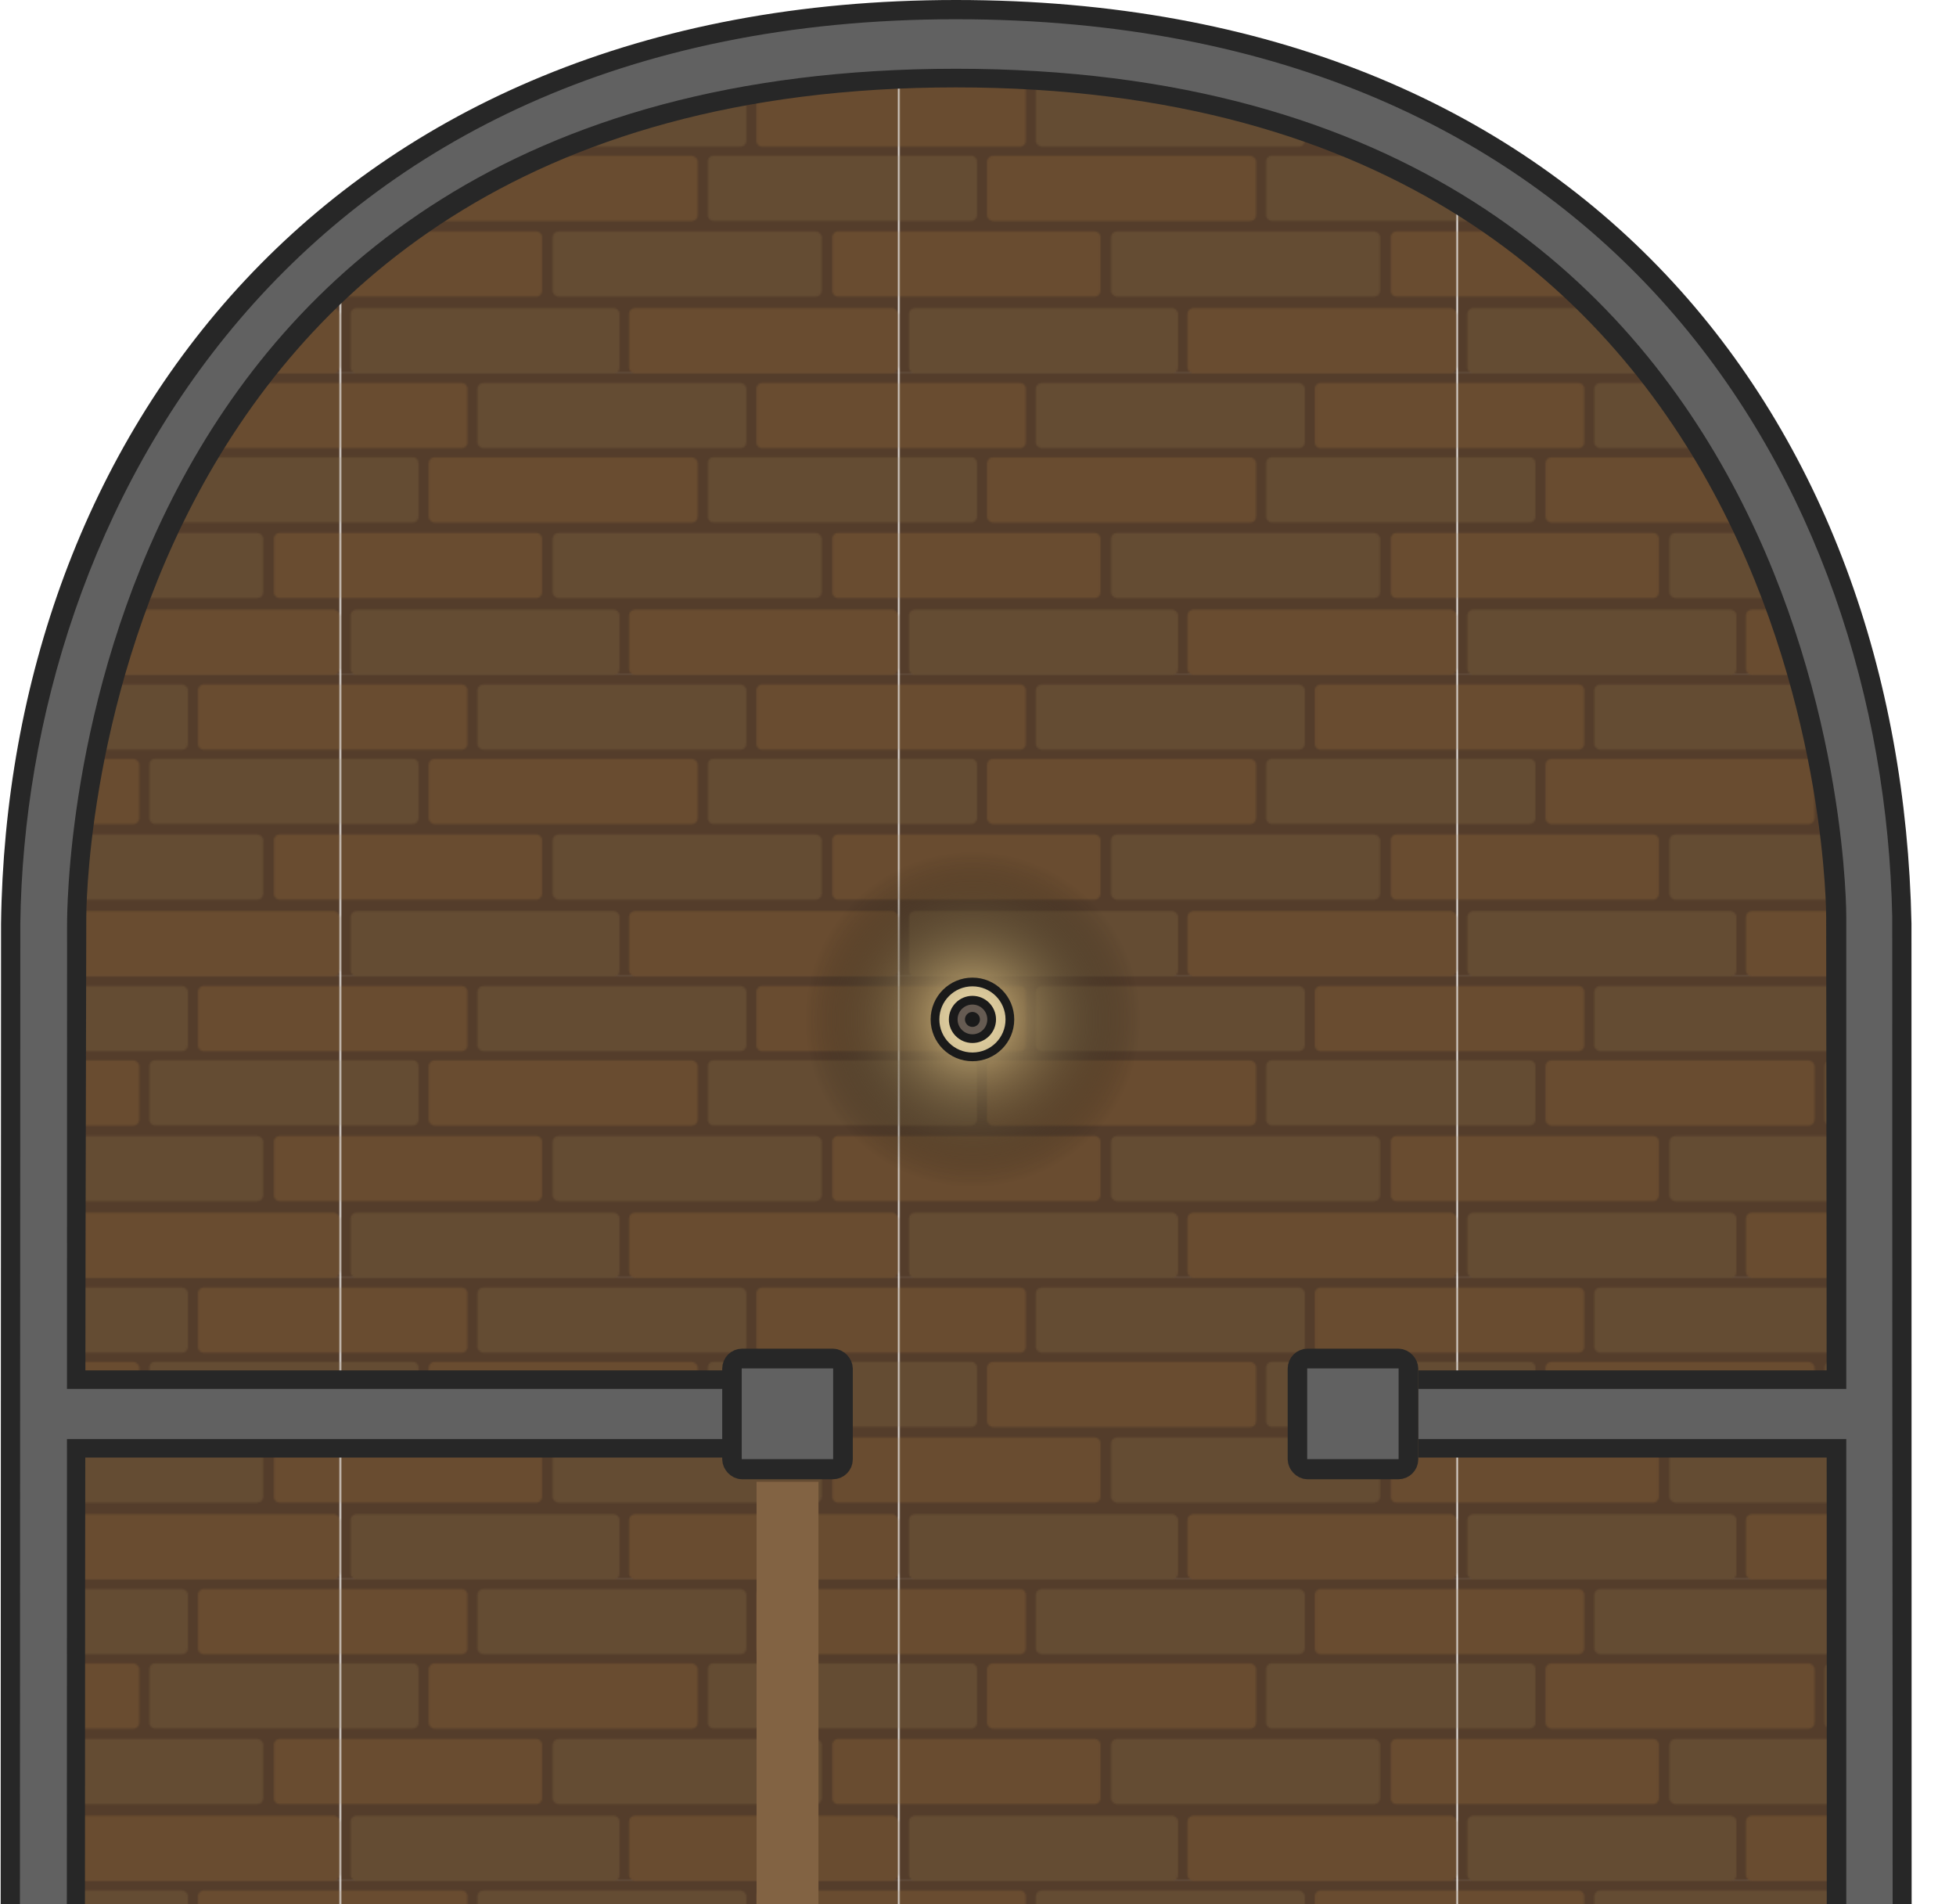 <svg xmlns="http://www.w3.org/2000/svg" xmlns:xlink="http://www.w3.org/1999/xlink" width="897.581" height="873.528" viewBox="0 0 237.485 231.121"><defs><pattern xlink:href="#a" id="c" x="0" y="0" patternTransform="matrix(.2 0 0 .2 304.618 574.842)" preserveAspectRatio="xMidYMid"/><pattern id="a" width="338.127" height="182.912" patternTransform="translate(245 644)" patternUnits="userSpaceOnUse" preserveAspectRatio="xMidYMid"><path d="M0 0v182.912h338.127V0Z" style="fill:#543d2b;fill-opacity:1;stroke-width:5.129;paint-order:markers stroke fill"/><rect width="39.616" height="163.381" x="-136.367" y="-291.733" rx="3.602" ry="3.602" style="fill:#644c33;fill-opacity:1;stroke-width:1.54;paint-order:markers stroke fill" transform="scale(1 -1)rotate(90)"/><rect width="39.616" height="163.381" x="-90.502" y="-216.462" rx="3.602" ry="3.602" style="fill:#694c30;fill-opacity:1;stroke-width:1.54;paint-order:markers stroke fill" transform="scale(1 -1)rotate(90)"/><rect width="39.616" height="163.381" x="-45.341" y="-246.04" rx="3.602" ry="3.602" style="fill:#644c33;fill-opacity:1;stroke-width:1.54;paint-order:markers stroke fill" transform="scale(1 -1)rotate(90)"/><rect width="39.616" height="163.381" x="-182.912" y="-338.127" rx="3.602" ry="3.602" style="fill:#694c30;fill-opacity:1;stroke-width:1.54;paint-order:markers stroke fill" transform="scale(1 -1)rotate(90)"/><rect width="39.616" height="163.381" x="-182.912" y="-169.083" rx="3.602" ry="3.602" style="fill:#644c33;fill-opacity:1;stroke-width:1.54;paint-order:markers stroke fill" transform="scale(1 -1)rotate(90)"/><path d="M0 5.725v39.617h73.05a3.595 3.595 0 0 0 3.602-3.604V9.326a3.593 3.593 0 0 0-3.601-3.601zm255.648.001a3.593 3.593 0 0 0-3.601 3.602V41.74a3.593 3.593 0 0 0 3.601 3.602h82.479V5.726Z" style="fill:#694c30;fill-opacity:1;stroke-width:1.54;paint-order:markers stroke fill"/><path d="M0 50.828v39.615h43.395a3.593 3.593 0 0 0 3.601-3.601V54.43a3.593 3.593 0 0 0-3.601-3.602zm226.148-.058a3.593 3.593 0 0 0-3.601 3.602v32.412a3.595 3.595 0 0 0 3.601 3.603h111.979V50.77Z" style="fill:#644c33;fill-opacity:1;stroke-width:1.54;paint-order:markers stroke fill"/><path d="M0 96.727v39.617h118.332a3.595 3.595 0 0 0 3.602-3.604v-32.412a3.593 3.593 0 0 0-3.602-3.602zm301.754.011a3.593 3.593 0 0 0-3.602 3.602v32.412a3.595 3.595 0 0 0 3.602 3.603h36.373V96.738Z" style="fill:#694c30;fill-opacity:1;stroke-width:1.54;paint-order:markers stroke fill"/></pattern><radialGradient xlink:href="#b" id="e" cx="106.129" cy="-26.285" r="30.605" fx="106.129" fy="-26.285" gradientTransform="translate(35.376 -8.762)scale(.667)" gradientUnits="userSpaceOnUse"/><linearGradient id="b"><stop offset="0" style="stop-color:#e5c889;stop-opacity:1"/><stop offset="1" style="stop-color:#000;stop-opacity:0"/></linearGradient></defs><path d="M286.362 72.48v308.292H65.784V72.481c0-7.272-2.454-123.524 110.289-123.524S286.362 65.216 286.362 72.48" style="fill:url(#c);fill-opacity:1;stroke:none;stroke-width:3.272;stroke-linecap:round;stroke-linejoin:round;stroke-dasharray:none" transform="translate(-59.796 56.092)"/><g style="display:inline"><path d="M22.065 306.075h27.542v25.948H22.065z" style="fill:#4d4d4d;stroke-width:.482;stroke-opacity:.576;paint-order:markers stroke fill;stop-color:#000" transform="translate(66.772 130.219)"/><path d="M23.387 307.542H47.96v23.151H23.387z" style="display:inline;fill:#666;stroke-width:.43;stroke-opacity:.576;paint-order:markers stroke fill;stop-color:#000" transform="translate(66.772 130.219)"/></g><g style="display:inline"><path d="M49.405 306.176h27.542v25.948H49.405z" style="display:inline;fill:#4d4d4d;stroke-width:.482;stroke-opacity:.576;paint-order:markers stroke fill;stop-color:#000" transform="translate(66.772 130.116)"/><path d="M50.728 307.643h24.573v23.151H50.728z" style="display:inline;fill:#666;stroke-width:.43;stroke-opacity:.576;paint-order:markers stroke fill;stop-color:#000" transform="translate(66.772 130.116)"/></g><path d="M443.64-138.977c-76.245 0-115.181 53.238-115.938 112.128l-.127 324.775h10.361c0-98.594-.17-226.96.116-325.553 0 0-.523-100.741 105.589-100.741S549.297-27.627 549.297-27.627c.174 108.517-.028 217.04.047 325.557h10.362l-.052-324.779c-1.235-60.775-39.767-112.128-116.013-112.128" style="fill:#272727;fill-opacity:1;fill-rule:evenodd;stroke:none;stroke-width:.265;stroke-linecap:round;stroke-linejoin:round;stroke-miterlimit:29" transform="translate(-327.575 138.977)"/><path d="M443.64-136.642c-81.046 0-112.965 60.537-113.598 109.793l-.127 322.516h5.686s.116-214.088.116-322.262c0-3.092-.11-104.037 107.924-104.037 108.78 0 108.098 103.005 108.098 103.005v153.105h5.632c0-109.06-.052-44.762-.052-153.105-1.063-52.303-33.93-109.015-113.678-109.015" style="fill:#616161;fill-opacity:1;fill-rule:evenodd;stroke:none;stroke-width:.265;stroke-linecap:round;stroke-linejoin:round;stroke-miterlimit:29" transform="translate(-327.575 138.977)"/><path d="M67.882 370.232h81.73v10.583h-81.73Z" style="fill:#272727;fill-opacity:1;fill-rule:evenodd;stroke:none;stroke-width:.205;stroke-linecap:round;stroke-linejoin:round;stroke-miterlimit:29" transform="translate(-59.796 56.092)"/><path d="M7.493 428.573h80.126v6.086H7.493z" style="fill:#616161;fill-opacity:1;stroke-width:7.59;stroke-linecap:square"/><path d="M284.338 370.232h-81.73v10.583h81.73z" style="fill:#272727;fill-opacity:1;fill-rule:evenodd;stroke:none;stroke-width:.205;stroke-linecap:round;stroke-linejoin:round;stroke-miterlimit:29" transform="translate(-59.796 56.092)"/><path d="M145.009 428.573h79.533v6.086h-79.533z" style="fill:#616161;fill-opacity:1;stroke-width:7.562;stroke-linecap:square"/><path d="M6.677 338.667h79.617v10.583H6.677Z" style="fill:#272727;fill-opacity:1;fill-rule:evenodd;stroke:none;stroke-width:.205;stroke-linecap:round;stroke-linejoin:round;stroke-miterlimit:29" transform="translate(1.545 -172.321)"/><path d="M4.305 340.916h81.989V347H4.305Z" style="fill:#616161;fill-opacity:1;fill-rule:evenodd;stroke:none;stroke-width:.155;stroke-linecap:round;stroke-linejoin:round;stroke-miterlimit:29" transform="translate(1.545 -172.321)"/><path d="M13.99 338.667h50.198v10.583H13.99Z" style="fill:#272727;fill-opacity:1;fill-rule:evenodd;stroke:none;stroke-width:.205;stroke-linecap:round;stroke-linejoin:round;stroke-miterlimit:29" transform="matrix(-1 0 0 1 236.39 -172.321)"/><path d="M11.618 340.916h52.57V347h-52.57Z" style="fill:#616161;fill-opacity:1;fill-rule:evenodd;stroke:none;stroke-width:.155;stroke-linecap:round;stroke-linejoin:round;stroke-miterlimit:29" transform="matrix(-1 0 0 1 236.39 -172.321)"/><path d="M283.78 378.566V267.25h6.086v111.317z" style="fill:#616161;fill-opacity:1;fill-rule:evenodd;stroke:none;stroke-width:.155;stroke-linecap:round;stroke-linejoin:round;stroke-miterlimit:29" transform="translate(-59.796 56.092)"/><g transform="translate(-46.083 159.66)"><rect width="9.989" height="58.912" x="-283.568" y="105.04" rx="2.686" ry="2.686" style="fill:#272727;fill-opacity:1;stroke-width:.97;stroke-linecap:square;stop-color:#000" transform="scale(-1 1)"/><rect width="53.047" height="3.742" x="-160.811" y="-281.417" rx="1.113" ry="1.113" style="display:inline;fill:#616161;fill-opacity:1;stroke-width:.223" transform="scale(1 -1)rotate(90)"/></g><g transform="translate(-149.517 79.043)"><rect width="13.166" height="13.166" x="307.203" y="86.012" rx="1.08" ry="1.08" style="fill:#272727;fill-opacity:1;stroke:#272727;stroke-width:2.69;stroke-linecap:round;stroke-dasharray:none;stroke-opacity:1;paint-order:fill markers stroke;stop-color:#000"/><path d="M308.229 87.064h11.097v11.014h-11.097z" style="fill:#616161;fill-opacity:1;stroke:none;stroke-width:2.25;stroke-linecap:round;stroke-linejoin:miter;stroke-dasharray:none;stroke-opacity:1;paint-order:fill markers stroke;stop-color:#000"/></g><g transform="translate(-218.171 79.043)"><rect width="13.166" height="13.166" x="307.203" y="86.012" rx="1.08" ry="1.08" style="fill:#272727;fill-opacity:1;stroke:#272727;stroke-width:2.69;stroke-linecap:round;stroke-dasharray:none;stroke-opacity:1;paint-order:fill markers stroke;stop-color:#000"/><path d="M308.229 87.064h11.097v11.014h-11.097z" style="fill:#616161;fill-opacity:1;stroke:none;stroke-width:2.25;stroke-linecap:round;stroke-linejoin:miter;stroke-dasharray:none;stroke-opacity:1;paint-order:fill markers stroke;stop-color:#000"/></g><g transform="translate(11.939 150.03)"><circle cx="106.129" cy="-26.285" r="20.403" style="fill:url(#e);fill-rule:evenodd;stroke:none;stroke-width:.706;stroke-linecap:round;stroke-linejoin:round;stroke-miterlimit:29;stroke-dasharray:none;stroke-opacity:1"/><circle cx="106.129" cy="-26.285" r="4.546" style="fill:#fff7cc;fill-opacity:.5;fill-rule:evenodd;stroke:#1a1a1a;stroke-width:1.058;stroke-linecap:round;stroke-linejoin:round;stroke-miterlimit:29;stroke-dasharray:none;stroke-opacity:1"/><circle cx="106.129" cy="-26.285" r="2.333" style="fill:#665b52;fill-opacity:1;fill-rule:evenodd;stroke:#1a1a1a;stroke-width:1.058;stroke-linecap:round;stroke-linejoin:round;stroke-miterlimit:29;stroke-dasharray:none;stroke-opacity:1"/><circle cx="106.129" cy="-26.285" r=".909" style="fill:#1a1a1a;fill-opacity:1;fill-rule:evenodd;stroke:none;stroke-width:1.058;stroke-linecap:round;stroke-linejoin:round;stroke-miterlimit:29;stroke-dasharray:none;stroke-opacity:1"/></g><path fill-opacity=".906" d="M123.781-159.17h117.494v7.517H123.781z" style="display:inline;fill:#826343;fill-opacity:1" transform="rotate(90 -57.944 -1.852)"/><path fill-opacity=".906" d="M-159.284-247.487h36.166v7.517h-36.166z" style="display:inline;opacity:.85;fill:#876745;fill-opacity:1" transform="rotate(180 -29.898 28.046)"/><g style="fill:#364754;fill-opacity:1;stroke:#364754;stroke-opacity:1"><path fill="#1b4b63" fill-rule="evenodd" d="M483.977 297.268v0s-1.1-.493-1.1-1.1v-7.372a1.1 1.1 0 0 1 1.1-1.1h.54a1.1 1.1 0 0 1 1.1 1.1v7.371a1.1 1.1 0 0 1-1.1 1.1zm23.189 0v0s-1.1-.493-1.1-1.1v-7.372a1.1 1.1 0 0 1 1.1-1.1h.54a1.1 1.1 0 0 1 1.1 1.1v7.371a1.1 1.1 0 0 1-1.1 1.1zm-11.594 0v0s-1.1-.493-1.1-1.1v-7.372a1.1 1.1 0 0 1 1.1-1.1h.539a1.1 1.1 0 0 1 1.1 1.1v7.371a1.1 1.1 0 0 1-1.1 1.1zm23.188 0v0s-1.1-.493-1.1-1.1v-7.372a1.1 1.1 0 0 1 1.1-1.1h.54a1.1 1.1 0 0 1 1.1 1.1v7.371a1.1 1.1 0 0 1-1.1 1.1zm-28.985 0v0s-1.1-.493-1.1-1.1v-7.372a1.1 1.1 0 0 1 1.1-1.1h.539a1.1 1.1 0 0 1 1.1 1.1v7.371a1.1 1.1 0 0 1-1.1 1.1zm11.595 0v0s-1.101-.493-1.101-1.1v-7.372a1.1 1.1 0 0 1 1.1-1.1h.54a1.1 1.1 0 0 1 1.1 1.1v7.371a1.1 1.1 0 0 1-1.1 1.1zm11.593 0v0s-1.1-.493-1.1-1.1v-7.372a1.1 1.1 0 0 1 1.1-1.1h.54a1.1 1.1 0 0 1 1.1 1.1v7.371a1.1 1.1 0 0 1-1.1 1.1zm11.595 0v0s-1.1-.493-1.1-1.1v-7.372a1.1 1.1 0 0 1 1.1-1.1h.54a1.1 1.1 0 0 1 1.1 1.1v7.371a1.1 1.1 0 0 1-1.1 1.1z" style="fill:#364754;fill-opacity:1;stroke:#364754;stroke-width:.187;stroke-linecap:square;stroke-miterlimit:10;stroke-opacity:1" transform="rotate(90 167.538 191.428)scale(.744)"/></g><g style="fill:#364754;fill-opacity:1;stroke:#364754;stroke-opacity:1"><path fill="#1b4b63" fill-rule="evenodd" d="M483.977 354.886v0a1.1 1.1 0 0 0-1.1 1.1v7.371a1.1 1.1 0 0 0 1.1 1.1h.54a1.1 1.1 0 0 0 1.1-1.1v-7.37a1.1 1.1 0 0 0-1.1-1.101zm23.189 0v0a1.1 1.1 0 0 0-1.1 1.1v7.371a1.1 1.1 0 0 0 1.1 1.1h.54a1.1 1.1 0 0 0 1.1-1.1v-7.37a1.1 1.1 0 0 0-1.1-1.101zm-11.594 0v0a1.1 1.1 0 0 0-1.1 1.1v7.371a1.1 1.1 0 0 0 1.1 1.1h.539a1.1 1.1 0 0 0 1.1-1.1v-7.37a1.1 1.1 0 0 0-1.1-1.101zm23.188 0v0a1.1 1.1 0 0 0-1.1 1.1v7.371a1.1 1.1 0 0 0 1.1 1.1h.54a1.1 1.1 0 0 0 1.1-1.1v-7.37a1.1 1.1 0 0 0-1.1-1.101zm-28.985 0v0a1.1 1.1 0 0 0-1.1 1.1v7.371a1.1 1.1 0 0 0 1.1 1.1h.539a1.1 1.1 0 0 0 1.1-1.1v-7.37a1.1 1.1 0 0 0-1.1-1.101zm11.595 0v0a1.1 1.1 0 0 0-1.101 1.1v7.371a1.1 1.1 0 0 0 1.1 1.1h.54a1.1 1.1 0 0 0 1.1-1.1v-7.37a1.1 1.1 0 0 0-1.1-1.101zm11.593 0v0a1.1 1.1 0 0 0-1.1 1.1v7.371a1.1 1.1 0 0 0 1.1 1.1h.54a1.1 1.1 0 0 0 1.1-1.1v-7.37a1.1 1.1 0 0 0-1.1-1.101zm11.595 0v0a1.1 1.1 0 0 0-1.1 1.1v7.371a1.1 1.1 0 0 0 1.1 1.1h.54a1.1 1.1 0 0 0 1.1-1.1v-7.37a1.1 1.1 0 0 0-1.1-1.101z" style="fill:#364754;fill-opacity:1;stroke:#364754;stroke-width:.187;stroke-linecap:square;stroke-miterlimit:10;stroke-opacity:1" transform="rotate(90 167.538 191.428)scale(.744)"/></g><path fill="#3687af" fill-rule="evenodd" d="M161.503 362.15h48.132v33.562h-48.132z" style="fill:#59758c;fill-opacity:1;stroke:none;stroke-width:.139;stroke-linecap:square;stroke-miterlimit:10" transform="translate(-69.292 20.47)"/><path stroke="#1b4b63" stroke-linejoin="round" stroke-width="1.671" d="M161.503 362.22h48.131v33.446h-48.131z" style="fill:none;stroke:#364754;stroke-miterlimit:10;stroke-opacity:1" transform="translate(-69.292 20.47)"/><path fill="#276b8c" fill-rule="evenodd" d="M168.551 369.868s1.094-2.254 2.445-2.254h29.147c.649 0 1.27.238 1.729.66a2.16 2.16 0 0 1 .717 1.593v18.128c0 1.245-1.095 2.254-2.446 2.254h-29.147c-1.35 0-2.445-1.01-2.445-2.254z" style="fill:#364754;fill-opacity:1;stroke:none;stroke-width:.134;stroke-linecap:square;stroke-miterlimit:10" transform="translate(-69.292 20.47)"/><g style="fill:#59758c;fill-opacity:1"><path d="M73.896 210.258a30.38 30.38 0 0 0 30.093 26.332 30.4 30.4 0 0 0 16.234-4.802 21.27 21.27 0 0 1 9.764-17.116l-1.617-2.8a6.1 6.1 0 0 1-2.1.412 6.08 6.08 0 0 1-5.984-5.064h-3.22a21.27 21.27 0 0 1-21.18 20.255 21.27 21.27 0 0 1-20.848-17.217zm0-8.102h1.142a21.27 21.27 0 0 1 20.849-17.217 21.27 21.27 0 0 1 21.179 20.256h3.214a6.08 6.08 0 0 1 5.99-5.064 6.1 6.1 0 0 1 2.114.389l1.6-2.775a21.27 21.27 0 0 1-9.758-17.17 30.4 30.4 0 0 0-16.237-4.75 30.38 30.38 0 0 0-30.093 26.331m56.222 8.69 1.6 2.77a21 21 0 0 1 1.892-.86 30.4 30.4 0 0 0 .762-6.549 30.4 30.4 0 0 0-.73-6.54 21 21 0 0 1-1.903-.912l-1.6 2.775a6.08 6.08 0 0 1 2.207 4.677 6.08 6.08 0 0 1-2.228 4.639" style="fill:#59758c;fill-opacity:1;stroke:none;stroke-width:2.026;stroke-opacity:1" transform="rotate(90 -109.07 266.323)scale(.199)"/><path d="M155.934 249.528a30.38 30.38 0 0 0 7.757-39.227 30.4 30.4 0 0 0-12.277-11.659 21.27 21.27 0 0 1-19.705.104l-1.616 2.798a6.1 6.1 0 0 1 1.408 1.614 6.08 6.08 0 0 1-1.395 7.713l1.61 2.79a21.27 21.27 0 0 1 28.132 8.214 21.27 21.27 0 0 1-4.485 26.664zm-7.018 4.05-.57-.988a21.27 21.27 0 0 1-25.335-9.447 21.27 21.27 0 0 1 6.951-28.47l-1.606-2.783a6.08 6.08 0 0 1-7.38-2.655 6.1 6.1 0 0 1-.721-2.026h-3.204a21.27 21.27 0 0 1-9.99 17.039 30.4 30.4 0 0 0 4.005 16.436 30.38 30.38 0 0 0 37.85 12.895m-20.584-53.034 1.599-2.77a21 21 0 0 1-1.693-1.208 30.4 30.4 0 0 0-6.051 2.614 30.4 30.4 0 0 0-5.3 3.902 21 21 0 0 1 .164 2.102h3.203a6.08 6.08 0 0 1 2.946-4.25 6.08 6.08 0 0 1 5.132-.39" style="fill:#59758c;fill-opacity:1;stroke:none;stroke-width:2.026;stroke-opacity:1" transform="rotate(90 -109.07 266.323)scale(.199)"/><path d="M155.92 162.887a30.38 30.38 0 0 1 7.758 39.227 30.4 30.4 0 0 1-12.277 11.66 21.27 21.27 0 0 0-19.705-.105l-1.616-2.798a6.1 6.1 0 0 0 1.408-1.614 6.08 6.08 0 0 0-1.395-7.713l1.61-2.789a21.27 21.27 0 0 0 28.132-8.215 21.27 21.27 0 0 0-4.486-26.664zm-7.017-4.05-.57.988a21.27 21.27 0 0 0-25.335 9.448 21.27 21.27 0 0 0 6.951 28.469l-1.606 2.783a6.08 6.08 0 0 0-7.38 2.655 6.1 6.1 0 0 0-.721 2.026h-3.204a21.27 21.27 0 0 0-9.99-17.038 30.4 30.4 0 0 1 4.005-16.436 30.38 30.38 0 0 1 37.85-12.896M128.32 211.87l1.599 2.77a21 21 0 0 0-1.692 1.208 30.4 30.4 0 0 1-6.052-2.614 30.4 30.4 0 0 1-5.3-3.902 21 21 0 0 0 .163-2.101h3.204a6.08 6.08 0 0 0 2.946 4.249 6.08 6.08 0 0 0 5.132.39z" style="fill:#59758c;fill-opacity:1;stroke:none;stroke-width:2.026;stroke-opacity:1" transform="rotate(90 -109.07 266.323)scale(.199)"/><path d="M99.08 206.208c0 6.403 2.225 12.299 5.936 16.967a19.2 19.2 0 0 0 5.545-4.344 20.2 20.2 0 0 1-4.392-12.623 20.2 20.2 0 0 1 4.393-12.623 19.2 19.2 0 0 0-5.547-4.345c-3.71 4.668-5.936 10.565-5.936 16.968zm23.315 25.396a19 19 0 0 0 .039 1.653 27 27 0 0 0 3.99.295c11.524 0 21.415-7.197 25.429-17.322a19.2 19.2 0 0 0-6.573-2.594 20.2 20.2 0 0 1-18.856 12.827q-1.53-.002-2.997-.22a19.2 19.2 0 0 0-1.032 5.361m0-50.793a19.2 19.2 0 0 0 1.031 5.362c.978-.144 1.979-.22 2.998-.22 8.603 0 15.91 5.302 18.857 12.83a19.2 19.2 0 0 0 6.555-2.64c-4.024-10.103-13.904-17.28-25.412-17.28-1.355 0-2.687.103-3.99.295a19 19 0 0 0-.04 1.653" style="color:#000;fill:#59758c;fill-opacity:1;stroke-width:.265;-inkscape-stroke:none" transform="rotate(90 -109.07 266.323)scale(.199)"/></g><g transform="translate(-218.171 206.755)"><rect width="13.166" height="13.166" x="307.203" y="86.012" rx="1.08" ry="1.08" style="fill:#272727;fill-opacity:1;stroke:#272727;stroke-width:2.69;stroke-linecap:round;stroke-dasharray:none;stroke-opacity:1;paint-order:fill markers stroke;stop-color:#000"/><path d="M308.229 87.064h11.097v11.014h-11.097z" style="fill:#616161;fill-opacity:1;stroke:none;stroke-width:2.25;stroke-linecap:round;stroke-linejoin:miter;stroke-dasharray:none;stroke-opacity:1;paint-order:fill markers stroke;stop-color:#000"/></g></svg>